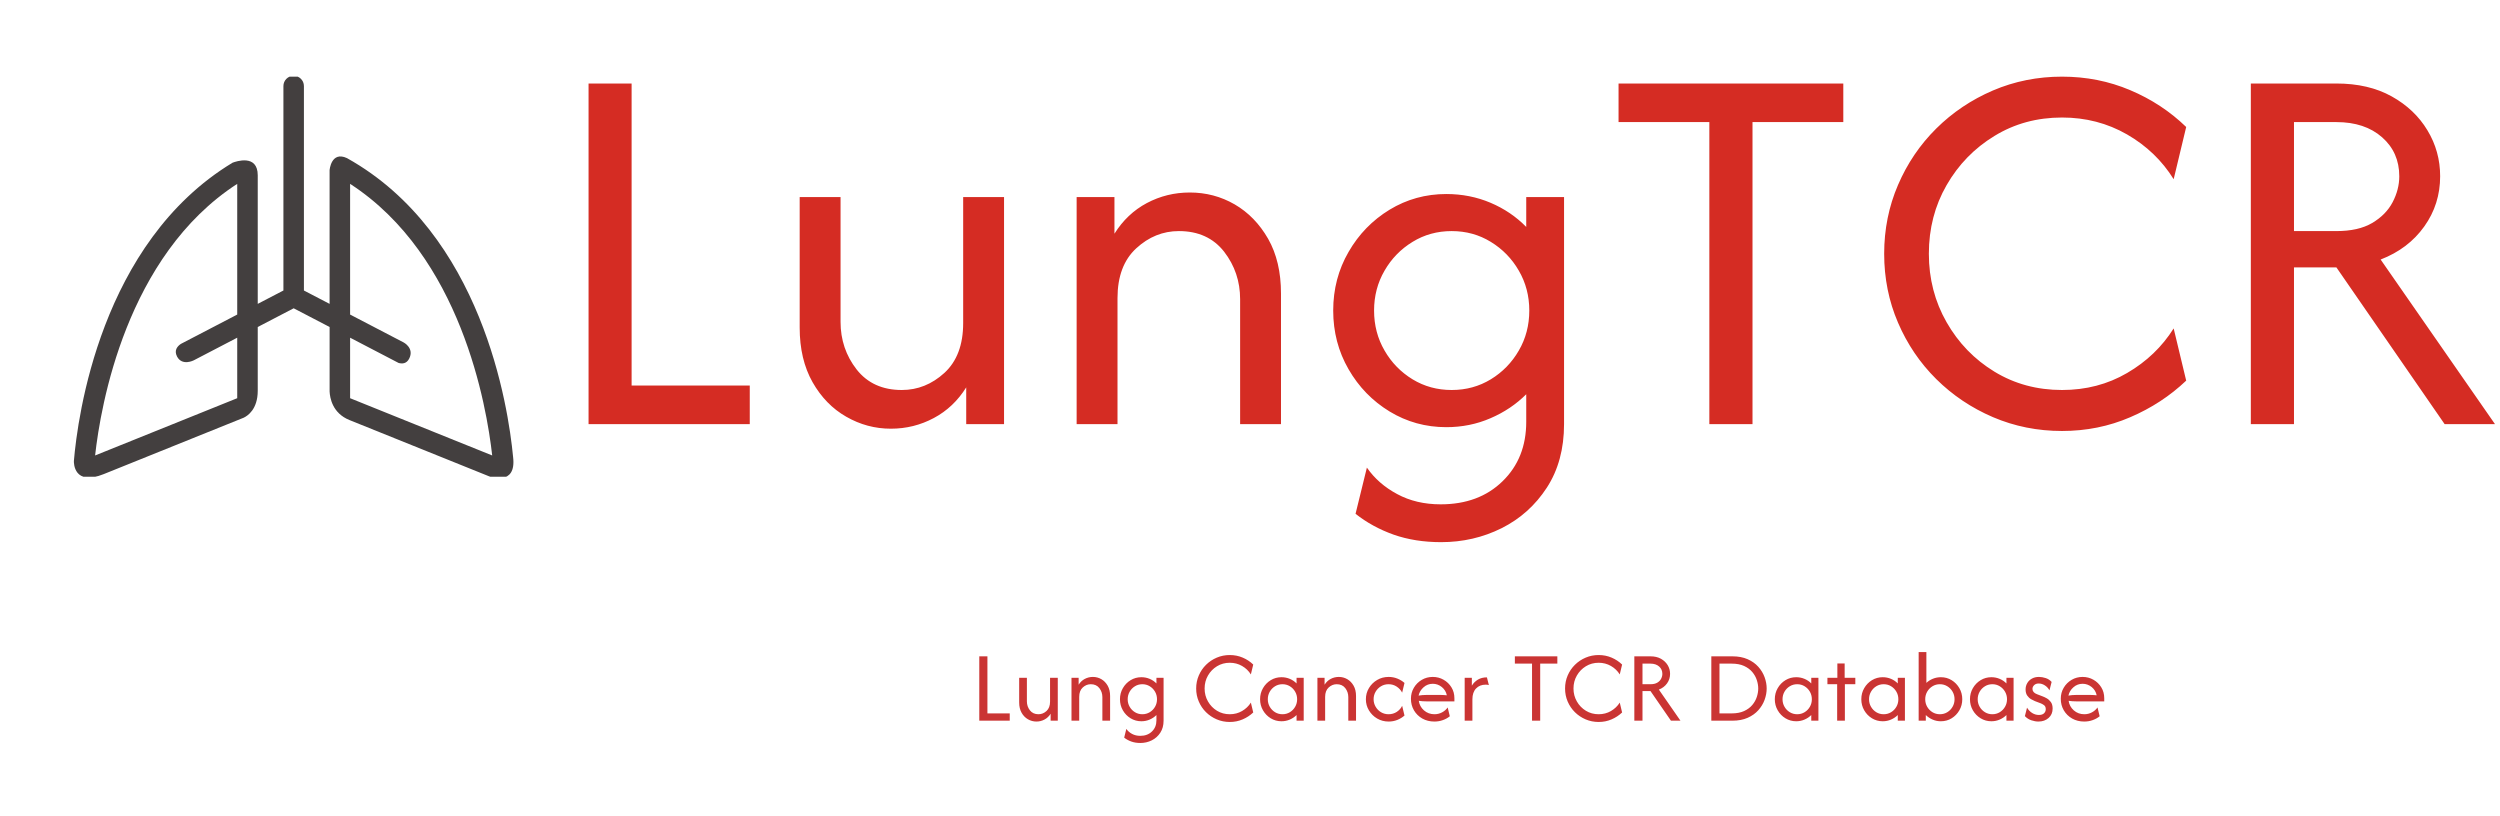 <?xml version="1.0" encoding="UTF-8"?>
<svg xmlns="http://www.w3.org/2000/svg" xmlns:xlink="http://www.w3.org/1999/xlink" width="1252pt" height="408.75pt" viewBox="0 0 1252 408.75" version="1.1">
<defs>
<clipPath id="clip1">
  <path d="M 294.676 38.383 L 1249.559 38.383 L 1249.559 271.512 L 294.676 271.512 Z M 294.676 38.383 "/>
</clipPath>
<clipPath id="clip2">
  <path d="M 490.426 326.547 L 1053.805 326.547 L 1053.805 372.086 L 490.426 372.086 Z M 490.426 326.547 "/>
</clipPath>
<clipPath id="clip3">
  <path d="M 37 38.383 L 257.125 38.383 L 257.125 238.75 L 37 238.75 Z M 37 38.383 "/>
</clipPath>
</defs>
<g id="surface1">
<g clip-path="url(#clip1)" clip-rule="nonzero">
<path style=" stroke:none;fill-rule:nonzero;fill:rgb(83.499%,17.299%,13.699%);fill-opacity:1;" d="M 375.48 212.395 L 294.75 212.395 L 294.75 41.82 L 316.309 41.82 L 316.309 193.074 L 375.48 193.074 Z M 446.168 214.688 C 438.195 214.688 430.738 212.688 423.785 208.684 C 416.836 204.719 411.215 198.949 406.922 191.383 C 402.625 183.777 400.48 174.68 400.48 164.09 L 400.48 98.695 L 420.949 98.695 L 420.949 161.195 C 420.949 170.184 423.625 178.117 428.973 184.996 C 434.359 191.871 441.91 195.312 451.625 195.312 C 459.594 195.312 466.707 192.453 472.969 186.742 C 479.227 180.992 482.355 172.676 482.355 161.797 L 482.355 98.695 L 502.824 98.695 L 502.824 212.395 L 483.883 212.395 L 483.883 194 C 479.699 200.695 474.297 205.809 467.672 209.34 C 461.012 212.906 453.844 214.688 446.168 214.688 M 559.648 212.395 L 539.18 212.395 L 539.18 98.695 L 558.117 98.695 L 558.117 117.039 C 562.305 110.34 567.707 105.23 574.332 101.699 C 580.988 98.168 588.156 96.406 595.836 96.406 C 603.953 96.406 611.449 98.387 618.324 102.355 C 625.203 106.355 630.789 112.105 635.082 119.602 C 639.375 127.137 641.523 136.27 641.523 147.004 L 641.523 212.395 L 621.055 212.395 L 621.055 149.844 C 621.055 140.891 618.379 132.957 613.031 126.043 C 607.645 119.168 600.094 115.727 590.379 115.727 C 582.41 115.727 575.293 118.602 569.035 124.352 C 562.777 130.102 559.648 138.418 559.648 149.297 Z M 721.707 271.512 C 712.973 271.512 705.043 270.254 697.91 267.746 C 690.777 265.199 684.426 261.723 678.859 257.32 L 684.535 234.176 C 688.32 239.633 693.379 244.055 699.711 247.438 C 706.043 250.859 713.301 252.57 721.488 252.57 C 734.262 252.57 744.598 248.711 752.492 241 C 760.391 233.32 764.34 223.402 764.34 211.25 L 764.34 197.441 C 759.281 202.5 753.312 206.5 746.434 209.449 C 739.559 212.434 732.188 213.926 724.328 213.926 C 713.992 213.926 704.512 211.305 695.891 206.062 C 687.301 200.824 680.461 193.781 675.367 184.941 C 670.234 176.062 667.668 166.254 667.668 155.52 C 667.668 144.785 670.234 134.996 675.367 126.152 C 680.461 117.309 687.301 110.27 695.891 105.027 C 704.512 99.789 713.992 97.168 724.328 97.168 C 732.188 97.168 739.559 98.625 746.434 101.535 C 753.312 104.445 759.281 108.484 764.34 113.652 L 764.34 98.695 L 783.277 98.695 L 783.277 212.395 C 783.277 224.77 780.402 235.375 774.656 244.219 C 768.906 253.062 761.355 259.828 752 264.523 C 742.648 269.184 732.551 271.512 721.707 271.512 M 727.004 195.312 C 734.207 195.312 740.738 193.527 746.598 189.961 C 752.492 186.359 757.168 181.555 760.625 175.551 C 764.121 169.547 765.867 162.871 765.867 155.52 C 765.867 148.203 764.121 141.547 760.625 135.543 C 757.168 129.539 752.492 124.734 746.598 121.133 C 740.738 117.527 734.207 115.727 727.004 115.727 C 719.797 115.727 713.266 117.527 707.406 121.133 C 701.512 124.734 696.836 129.539 693.379 135.543 C 689.887 141.547 688.137 148.203 688.137 155.52 C 688.137 162.871 689.887 169.547 693.379 175.551 C 696.836 181.555 701.512 186.359 707.406 189.961 C 713.266 193.527 719.797 195.312 727.004 195.312 M 856.039 61.145 L 810.57 61.145 L 810.57 41.82 L 923.125 41.82 L 923.125 61.145 L 877.656 61.145 L 877.656 212.395 L 856.039 212.395 Z M 1032.676 215.836 C 1020.41 215.836 1008.875 213.523 998.066 208.902 C 987.297 204.281 977.836 197.93 969.684 189.852 C 961.531 181.773 955.145 172.348 950.523 161.578 C 945.902 150.844 943.594 139.344 943.594 127.082 C 943.594 114.855 945.902 103.375 950.523 92.637 C 955.145 81.867 961.531 72.441 969.684 64.363 C 977.836 56.285 987.297 49.934 998.066 45.312 C 1008.875 40.691 1020.41 38.383 1032.676 38.383 C 1044.793 38.383 1056.164 40.637 1066.789 45.148 C 1077.414 49.625 1086.766 55.777 1094.844 63.598 L 1088.57 89.746 C 1082.781 80.43 1074.996 72.953 1065.207 67.312 C 1055.383 61.672 1044.539 58.852 1032.676 58.852 C 1020.156 58.852 1008.875 61.926 998.832 68.074 C 988.789 74.188 980.801 82.395 974.871 92.691 C 968.938 102.992 965.973 114.453 965.973 127.082 C 965.973 139.598 968.938 151.043 974.871 161.414 C 980.801 171.785 988.789 180.027 998.832 186.141 C 1008.875 192.254 1020.156 195.312 1032.676 195.312 C 1044.684 195.312 1055.547 192.473 1065.262 186.797 C 1075.012 181.121 1082.781 173.676 1088.57 164.473 L 1094.844 190.617 C 1086.766 198.297 1077.414 204.41 1066.789 208.957 C 1056.164 213.543 1044.793 215.836 1032.676 215.836 M 1148.828 212.395 L 1127.215 212.395 L 1127.215 41.82 L 1170.062 41.82 C 1180.797 41.82 1190.023 43.969 1197.738 48.262 C 1205.453 52.555 1211.418 58.215 1215.641 65.238 C 1219.898 72.262 1222.027 79.938 1222.027 88.273 C 1222.027 97.625 1219.371 106.012 1214.059 113.434 C 1208.746 120.895 1201.469 126.406 1192.223 129.973 L 1249.484 212.395 L 1224.266 212.395 L 1170.062 133.902 L 1148.828 133.902 Z M 1148.828 61.145 L 1148.828 115.727 L 1170.062 115.727 C 1177.414 115.727 1183.383 114.383 1187.965 111.688 C 1192.586 108.961 1196.008 105.484 1198.227 101.262 C 1200.449 97.004 1201.559 92.676 1201.559 88.273 C 1201.559 80.301 1198.684 73.789 1192.934 68.73 C 1187.184 63.672 1179.559 61.145 1170.062 61.145 Z M 1148.828 61.145 "/>
</g>
<g clip-path="url(#clip2)" clip-rule="nonzero">
<path style=" stroke:none;fill-rule:nonzero;fill:rgb(79.199%,20.399%,20%);fill-opacity:1;" d="M 505.676 360.918 L 490.426 360.918 L 490.426 328.691 L 494.5 328.691 L 494.5 357.27 L 505.676 357.27 Z M 519.031 361.352 C 517.527 361.352 516.117 360.973 514.805 360.219 C 513.492 359.469 512.43 358.379 511.617 356.949 C 510.805 355.512 510.402 353.793 510.402 351.793 L 510.402 339.438 L 514.266 339.438 L 514.266 351.246 C 514.266 352.945 514.773 354.441 515.785 355.742 C 516.801 357.039 518.227 357.691 520.062 357.691 C 521.57 357.691 522.914 357.152 524.094 356.07 C 525.277 354.984 525.867 353.414 525.867 351.359 L 525.867 339.438 L 529.734 339.438 L 529.734 360.918 L 526.156 360.918 L 526.156 357.441 C 525.367 358.707 524.348 359.676 523.094 360.34 C 521.836 361.016 520.48 361.352 519.031 361.352 M 540.469 360.918 L 536.602 360.918 L 536.602 339.438 L 540.184 339.438 L 540.184 342.902 C 540.973 341.637 541.992 340.672 543.246 340.004 C 544.504 339.34 545.855 339.004 547.309 339.004 C 548.84 339.004 550.258 339.379 551.555 340.129 C 552.855 340.887 553.91 341.973 554.723 343.387 C 555.531 344.812 555.938 346.535 555.938 348.562 L 555.938 360.918 L 552.07 360.918 L 552.07 349.102 C 552.07 347.41 551.566 345.91 550.555 344.605 C 549.539 343.305 548.113 342.656 546.277 342.656 C 544.77 342.656 543.426 343.199 542.246 344.285 C 541.062 345.371 540.469 346.941 540.469 348.996 Z M 571.086 372.086 C 569.438 372.086 567.938 371.848 566.59 371.375 C 565.242 370.895 564.043 370.238 562.992 369.406 L 564.066 365.031 C 564.781 366.062 565.734 366.898 566.93 367.539 C 568.129 368.184 569.5 368.508 571.047 368.508 C 573.457 368.508 575.41 367.781 576.902 366.32 C 578.395 364.871 579.141 362.996 579.141 360.703 L 579.141 358.094 C 578.184 359.047 577.059 359.805 575.758 360.363 C 574.461 360.926 573.066 361.207 571.582 361.207 C 569.629 361.207 567.84 360.711 566.211 359.723 C 564.586 358.73 563.293 357.402 562.332 355.73 C 561.363 354.055 560.879 352.199 560.879 350.172 C 560.879 348.145 561.363 346.297 562.332 344.625 C 563.293 342.953 564.586 341.625 566.211 340.633 C 567.84 339.645 569.629 339.148 571.582 339.148 C 573.066 339.148 574.461 339.426 575.758 339.973 C 577.059 340.523 578.184 341.289 579.141 342.266 L 579.141 339.438 L 582.719 339.438 L 582.719 360.918 C 582.719 363.254 582.176 365.258 581.09 366.93 C 580.004 368.602 578.578 369.879 576.809 370.766 C 575.043 371.645 573.137 372.086 571.086 372.086 M 572.086 357.691 C 573.449 357.691 574.684 357.355 575.789 356.68 C 576.902 356 577.785 355.094 578.441 353.957 C 579.098 352.824 579.43 351.562 579.43 350.172 C 579.43 348.793 579.098 347.535 578.441 346.398 C 577.785 345.266 576.902 344.355 575.789 343.676 C 574.684 342.996 573.449 342.656 572.086 342.656 C 570.727 342.656 569.492 342.996 568.387 343.676 C 567.273 344.355 566.387 345.266 565.734 346.398 C 565.074 347.535 564.746 348.793 564.746 350.172 C 564.746 351.562 565.074 352.824 565.734 353.957 C 566.387 355.094 567.273 356 568.387 356.68 C 569.492 357.355 570.727 357.691 572.086 357.691 M 615.871 361.566 C 613.555 361.566 611.375 361.133 609.336 360.258 C 607.293 359.387 605.504 358.188 603.961 356.66 C 602.422 355.133 601.219 353.352 600.352 351.316 C 599.48 349.289 599.043 347.117 599.043 344.801 C 599.043 342.492 599.48 340.32 600.352 338.293 C 601.219 336.258 602.422 334.477 603.961 332.953 C 605.504 331.426 607.293 330.227 609.336 329.352 C 611.375 328.48 613.555 328.043 615.871 328.043 C 618.16 328.043 620.309 328.469 622.316 329.32 C 624.324 330.168 626.094 331.328 627.617 332.809 L 626.434 337.746 C 625.34 335.988 623.863 334.574 622.008 333.508 C 620.16 332.441 618.113 331.91 615.871 331.91 C 613.508 331.91 611.375 332.492 609.48 333.652 C 607.582 334.809 606.074 336.359 604.953 338.305 C 603.832 340.25 603.27 342.414 603.27 344.801 C 603.27 347.164 603.832 349.328 604.953 351.285 C 606.074 353.246 607.582 354.805 609.48 355.957 C 611.375 357.113 613.508 357.691 615.871 357.691 C 618.141 357.691 620.191 357.156 622.027 356.082 C 623.871 355.008 625.34 353.605 626.434 351.863 L 627.617 356.805 C 626.094 358.254 624.324 359.41 622.316 360.27 C 620.309 361.137 618.16 361.566 615.871 361.566 M 641.758 361.207 C 639.797 361.207 638.004 360.711 636.383 359.723 C 634.762 358.73 633.469 357.402 632.508 355.73 C 631.535 354.055 631.051 352.199 631.051 350.172 C 631.051 348.145 631.535 346.297 632.508 344.625 C 633.469 342.953 634.762 341.625 636.383 340.633 C 638.004 339.645 639.797 339.148 641.758 339.148 C 643.234 339.148 644.625 339.426 645.934 339.973 C 647.23 340.523 648.359 341.289 649.316 342.266 L 649.316 339.438 L 652.895 339.438 L 652.895 360.918 L 649.316 360.918 L 649.316 358.094 C 648.359 359.047 647.23 359.805 645.934 360.363 C 644.625 360.926 643.234 361.207 641.758 361.207 M 642.262 357.691 C 643.621 357.691 644.855 357.355 645.965 356.68 C 647.078 356 647.961 355.094 648.613 353.957 C 649.273 352.824 649.602 351.562 649.602 350.172 C 649.602 348.793 649.273 347.535 648.613 346.398 C 647.961 345.266 647.078 344.355 645.965 343.676 C 644.855 342.996 643.621 342.656 642.262 342.656 C 640.898 342.656 639.664 342.996 638.547 343.676 C 637.441 344.355 636.559 345.266 635.898 346.398 C 635.246 347.535 634.918 348.793 634.918 350.172 C 634.918 351.562 635.246 352.824 635.898 353.957 C 636.559 355.094 637.441 356 638.547 356.68 C 639.664 357.355 640.898 357.691 642.262 357.691 M 663.629 360.918 L 659.762 360.918 L 659.762 339.438 L 663.348 339.438 L 663.348 342.902 C 664.133 341.637 665.152 340.672 666.402 340.004 C 667.66 339.34 669.02 339.004 670.477 339.004 C 672 339.004 673.414 339.379 674.715 340.129 C 676.012 340.887 677.066 341.973 677.879 343.387 C 678.691 344.812 679.098 346.535 679.098 348.562 L 679.098 360.918 L 675.23 360.918 L 675.23 349.102 C 675.23 347.41 674.723 345.91 673.715 344.605 C 672.695 343.305 671.27 342.656 669.434 342.656 C 667.93 342.656 666.582 343.199 665.402 344.285 C 664.219 345.371 663.629 346.941 663.629 348.996 Z M 695.422 361.352 C 693.324 361.352 691.414 360.848 689.695 359.848 C 687.977 358.844 686.605 357.492 685.582 355.793 C 684.551 354.102 684.035 352.23 684.035 350.172 C 684.035 348.125 684.551 346.25 685.582 344.555 C 686.605 342.863 687.977 341.516 689.695 340.512 C 691.414 339.508 693.324 339.004 695.422 339.004 C 696.973 339.004 698.43 339.281 699.793 339.832 C 701.152 340.379 702.348 341.109 703.371 342.016 L 702.195 346.883 C 701.598 345.688 700.695 344.684 699.492 343.871 C 698.285 343.062 696.914 342.656 695.391 342.656 C 694.008 342.656 692.75 342.996 691.613 343.676 C 690.48 344.355 689.578 345.266 688.914 346.398 C 688.238 347.535 687.902 348.793 687.902 350.172 C 687.902 351.535 688.238 352.789 688.914 353.938 C 689.578 355.086 690.48 356 691.613 356.68 C 692.75 357.355 694.008 357.691 695.391 357.691 C 696.914 357.691 698.285 357.297 699.492 356.516 C 700.695 355.723 701.598 354.711 702.195 353.473 L 703.371 358.34 C 702.348 359.246 701.152 359.977 699.793 360.527 C 698.43 361.078 696.973 361.352 695.422 361.352 M 718.332 361.352 C 716.094 361.352 714.082 360.848 712.301 359.848 C 710.527 358.844 709.133 357.473 708.113 355.742 C 707.105 354.016 706.598 352.086 706.598 349.957 C 706.598 347.93 707.086 346.086 708.062 344.43 C 709.039 342.773 710.359 341.453 712.023 340.469 C 713.68 339.492 715.512 339.004 717.52 339.004 C 719.5 339.004 721.309 339.477 722.953 340.418 C 724.602 341.359 725.918 342.633 726.891 344.234 C 727.875 345.836 728.367 347.648 728.367 349.68 L 728.367 351.246 L 714.332 351.246 C 713.707 351.246 713.074 351.227 712.434 351.184 C 711.789 351.137 711.152 351.062 710.527 350.969 C 710.797 352.871 711.66 354.469 713.125 355.762 C 714.598 357.047 716.348 357.691 718.375 357.691 C 719.734 357.691 721 357.383 722.168 356.762 C 723.34 356.145 724.281 355.324 724.996 354.297 L 726.066 358.703 C 725.043 359.531 723.867 360.184 722.539 360.648 C 721.223 361.117 719.82 361.352 718.332 361.352 M 710.426 348.348 C 711.715 348.133 713.02 348.027 714.332 348.027 L 721.457 348.027 C 721.98 348.027 722.5 348.047 723.016 348.078 C 723.523 348.113 724.043 348.156 724.574 348.203 C 724.234 346.531 723.398 345.156 722.066 344.066 C 720.727 342.98 719.211 342.438 717.52 342.438 C 715.773 342.438 714.242 343.02 712.93 344.184 C 711.617 345.336 710.781 346.727 710.426 348.348 M 737.379 360.918 L 733.512 360.918 L 733.512 339.438 L 737.102 339.438 L 737.102 343.379 C 737.863 342.113 738.879 341.102 740.145 340.344 C 741.41 339.598 742.91 339.223 744.648 339.223 L 745.621 343.09 C 745.164 342.945 744.641 342.871 744.043 342.871 C 742.039 342.871 740.43 343.512 739.207 344.789 C 737.988 346.07 737.379 347.887 737.379 350.246 Z M 767.242 332.344 L 758.645 332.344 L 758.645 328.691 L 779.918 328.691 L 779.918 332.344 L 771.328 332.344 L 771.328 360.918 L 767.242 360.918 Z M 800.613 361.566 C 798.297 361.566 796.117 361.133 794.074 360.258 C 792.035 359.387 790.242 358.188 788.703 356.66 C 787.164 355.133 785.957 353.352 785.082 351.316 C 784.219 349.289 783.785 347.117 783.785 344.801 C 783.785 342.492 784.219 340.32 785.082 338.293 C 785.957 336.258 787.164 334.477 788.703 332.953 C 790.242 331.426 792.035 330.227 794.074 329.352 C 796.117 328.48 798.297 328.043 800.613 328.043 C 802.902 328.043 805.051 328.469 807.059 329.32 C 809.059 330.168 810.824 331.328 812.348 332.809 L 811.172 337.746 C 810.074 335.988 808.598 334.574 806.75 333.508 C 804.898 332.441 802.855 331.91 800.613 331.91 C 798.25 331.91 796.117 332.492 794.219 333.652 C 792.324 334.809 790.812 336.359 789.691 338.305 C 788.566 340.25 788.004 342.414 788.004 344.801 C 788.004 347.164 788.566 349.328 789.691 351.285 C 790.812 353.246 792.324 354.805 794.219 355.957 C 796.117 357.113 798.25 357.691 800.613 357.691 C 802.875 357.691 804.926 357.156 806.77 356.082 C 808.605 355.008 810.074 353.605 811.172 351.863 L 812.348 356.805 C 810.824 358.254 809.059 359.41 807.059 360.27 C 805.051 361.137 802.902 361.566 800.613 361.566 M 822.559 360.918 L 818.473 360.918 L 818.473 328.691 L 826.57 328.691 C 828.598 328.691 830.34 329.098 831.797 329.91 C 833.246 330.723 834.375 331.789 835.18 333.117 C 835.977 334.445 836.375 335.895 836.375 337.469 C 836.375 339.234 835.875 340.82 834.871 342.223 C 833.867 343.633 832.496 344.672 830.758 345.348 L 841.574 360.918 L 836.809 360.918 L 826.57 346.09 L 822.559 346.09 Z M 822.559 332.344 L 822.559 342.656 L 826.57 342.656 C 827.949 342.656 829.078 342.402 829.953 341.891 C 830.824 341.375 831.469 340.719 831.879 339.922 C 832.301 339.117 832.508 338.301 832.508 337.469 C 832.508 335.965 831.965 334.734 830.879 333.777 C 829.793 332.82 828.355 332.344 826.57 332.344 Z M 867.59 360.918 L 857.031 360.918 L 857.031 328.691 L 867.59 328.691 C 870.504 328.691 873.043 329.172 875.199 330.125 C 877.359 331.082 879.145 332.348 880.555 333.922 C 881.961 335.496 883.016 337.23 883.707 339.129 C 884.402 341.027 884.75 342.918 884.75 344.801 C 884.75 346.691 884.402 348.586 883.707 350.484 C 883.016 352.379 881.961 354.117 880.555 355.691 C 879.145 357.266 877.359 358.531 875.199 359.484 C 873.043 360.441 870.504 360.918 867.59 360.918 M 861.113 332.344 L 861.113 357.27 L 867.168 357.27 C 869.648 357.27 871.734 356.879 873.426 356.102 C 875.125 355.324 876.5 354.312 877.551 353.059 C 878.598 351.809 879.352 350.453 879.82 348.996 C 880.289 347.539 880.523 346.141 880.523 344.801 C 880.523 343.469 880.289 342.07 879.82 340.613 C 879.352 339.156 878.598 337.801 877.551 336.551 C 876.5 335.301 875.125 334.285 873.426 333.508 C 871.734 332.73 869.648 332.344 867.168 332.344 Z M 899.527 361.207 C 897.574 361.207 895.785 360.711 894.156 359.723 C 892.531 358.73 891.238 357.402 890.277 355.73 C 889.309 354.055 888.824 352.199 888.824 350.172 C 888.824 348.145 889.309 346.297 890.277 344.625 C 891.238 342.953 892.531 341.625 894.156 340.633 C 895.785 339.645 897.574 339.148 899.527 339.148 C 901.012 339.148 902.406 339.426 903.703 339.973 C 905.004 340.523 906.129 341.289 907.086 342.266 L 907.086 339.438 L 910.664 339.438 L 910.664 360.918 L 907.086 360.918 L 907.086 358.094 C 906.129 359.047 905.004 359.805 903.703 360.363 C 902.406 360.926 901.012 361.207 899.527 361.207 M 900.031 357.691 C 901.395 357.691 902.629 357.355 903.734 356.68 C 904.848 356 905.73 355.094 906.387 353.957 C 907.043 352.824 907.375 351.562 907.375 350.172 C 907.375 348.793 907.043 347.535 906.387 346.398 C 905.73 345.266 904.848 344.355 903.734 343.676 C 902.629 342.996 901.395 342.656 900.031 342.656 C 898.672 342.656 897.438 342.996 896.332 343.676 C 895.219 344.355 894.332 345.266 893.68 346.398 C 893.02 347.535 892.691 348.793 892.691 350.172 C 892.691 351.562 893.02 352.824 893.68 353.957 C 894.332 355.094 895.219 356 896.332 356.68 C 897.438 357.355 898.672 357.691 900.031 357.691 M 923.914 360.918 L 920.047 360.918 L 920.047 342.656 L 915.172 342.656 L 915.172 339.438 L 920.152 339.438 L 920.152 332.27 L 923.801 332.27 L 923.801 339.438 L 929.145 339.438 L 929.145 342.656 L 923.914 342.656 Z M 942.848 361.207 C 940.895 361.207 939.105 360.711 937.477 359.723 C 935.852 358.73 934.562 357.402 933.598 355.73 C 932.629 354.055 932.145 352.199 932.145 350.172 C 932.145 348.145 932.629 346.297 933.598 344.625 C 934.562 342.953 935.852 341.625 937.477 340.633 C 939.105 339.645 940.895 339.148 942.848 339.148 C 944.332 339.148 945.727 339.426 947.023 339.973 C 948.324 340.523 949.453 341.289 950.406 342.266 L 950.406 339.438 L 953.984 339.438 L 953.984 360.918 L 950.406 360.918 L 950.406 358.094 C 949.453 359.047 948.324 359.805 947.023 360.363 C 945.727 360.926 944.332 361.207 942.848 361.207 M 943.355 357.691 C 944.715 357.691 945.949 357.355 947.055 356.68 C 948.168 356 949.055 355.094 949.707 353.957 C 950.367 352.824 950.695 351.562 950.695 350.172 C 950.695 348.793 950.367 347.535 949.707 346.398 C 949.055 345.266 948.168 344.355 947.055 343.676 C 945.949 342.996 944.715 342.656 943.355 342.656 C 941.992 342.656 940.754 342.996 939.641 343.676 C 938.535 344.355 937.656 345.266 937 346.398 C 936.34 347.535 936.012 348.793 936.012 350.172 C 936.012 351.562 936.34 352.824 937 353.957 C 937.656 355.094 938.535 356 939.641 356.68 C 940.754 357.355 941.992 357.691 943.355 357.691 M 971.992 361.207 C 970.512 361.207 969.129 360.926 967.844 360.363 C 966.551 359.805 965.418 359.047 964.441 358.094 L 964.441 360.918 L 960.863 360.918 L 960.863 326.547 L 964.73 326.547 L 964.73 341.977 C 965.68 341.094 966.777 340.402 968.02 339.902 C 969.266 339.402 970.59 339.148 971.992 339.148 C 973.977 339.148 975.773 339.645 977.383 340.633 C 978.992 341.625 980.281 342.953 981.25 344.625 C 982.219 346.297 982.703 348.145 982.703 350.172 C 982.703 352.199 982.219 354.055 981.25 355.73 C 980.281 357.402 978.992 358.73 977.383 359.723 C 975.773 360.711 973.977 361.207 971.992 361.207 M 971.496 357.691 C 972.855 357.691 974.09 357.355 975.199 356.68 C 976.312 356 977.195 355.094 977.848 353.957 C 978.508 352.824 978.836 351.562 978.836 350.172 C 978.836 348.793 978.508 347.535 977.848 346.398 C 977.195 345.266 976.312 344.355 975.199 343.676 C 974.09 342.996 972.855 342.656 971.496 342.656 C 970.133 342.656 968.898 342.996 967.781 343.676 C 966.676 344.355 965.793 345.266 965.133 346.398 C 964.48 347.535 964.152 348.793 964.152 350.172 C 964.152 351.562 964.48 352.824 965.133 353.957 C 965.793 355.094 966.676 356 967.781 356.68 C 968.898 357.355 970.133 357.691 971.496 357.691 M 997.277 361.207 C 995.316 361.207 993.527 360.711 991.902 359.723 C 990.281 358.73 988.984 357.402 988.016 355.73 C 987.047 354.055 986.562 352.199 986.562 350.172 C 986.562 348.145 987.047 346.297 988.016 344.625 C 988.984 342.953 990.281 341.625 991.902 340.633 C 993.527 339.645 995.316 339.148 997.277 339.148 C 998.754 339.148 1000.141 339.426 1001.441 339.973 C 1002.742 340.523 1003.867 341.289 1004.824 342.266 L 1004.824 339.438 L 1008.402 339.438 L 1008.402 360.918 L 1004.824 360.918 L 1004.824 358.094 C 1003.867 359.047 1002.742 359.805 1001.441 360.363 C 1000.141 360.926 998.754 361.207 997.277 361.207 M 997.77 357.691 C 999.133 357.691 1000.367 357.355 1001.473 356.68 C 1002.586 356 1003.469 355.094 1004.121 353.957 C 1004.781 352.824 1005.113 351.562 1005.113 350.172 C 1005.113 348.793 1004.781 347.535 1004.121 346.398 C 1003.469 345.266 1002.586 344.355 1001.473 343.676 C 1000.367 342.996 999.133 342.656 997.77 342.656 C 996.41 342.656 995.176 342.996 994.07 343.676 C 992.953 344.355 992.07 345.266 991.418 346.398 C 990.758 347.535 990.43 348.793 990.43 350.172 C 990.43 351.562 990.758 352.824 991.418 353.957 C 992.07 355.094 992.953 356 994.07 356.68 C 995.176 357.355 996.41 357.691 997.77 357.691 M 1020.828 361.352 C 1019.73 361.352 1018.555 361.141 1017.301 360.723 C 1016.051 360.305 1014.973 359.605 1014.062 358.629 L 1015.137 354.402 C 1015.805 355.523 1016.664 356.41 1017.715 357.07 C 1018.766 357.727 1019.887 358.051 1021.074 358.051 C 1022.223 358.051 1023.082 357.773 1023.652 357.215 C 1024.23 356.652 1024.52 355.965 1024.52 355.152 C 1024.52 354.227 1024.215 353.547 1023.602 353.113 C 1022.996 352.688 1022.453 352.387 1021.973 352.215 L 1019.074 351.113 C 1018.547 350.891 1017.914 350.574 1017.18 350.164 C 1016.434 349.742 1015.789 349.137 1015.238 348.348 C 1014.688 347.562 1014.414 346.539 1014.414 345.273 C 1014.414 344.125 1014.688 343.074 1015.238 342.121 C 1015.789 341.164 1016.566 340.406 1017.57 339.852 C 1018.574 339.285 1019.758 339.004 1021.117 339.004 C 1022.191 339.004 1023.309 339.199 1024.48 339.582 C 1025.648 339.961 1026.637 340.602 1027.449 341.512 L 1026.375 345.738 C 1025.805 344.688 1025.027 343.852 1024.047 343.234 C 1023.07 342.609 1022.055 342.293 1021.004 342.293 C 1020.027 342.293 1019.258 342.57 1018.695 343.121 C 1018.137 343.668 1017.859 344.301 1017.859 345.016 C 1017.859 345.594 1018.047 346.109 1018.426 346.562 C 1018.812 347.02 1019.387 347.387 1020.148 347.668 L 1023.047 348.781 C 1023.574 348.973 1024.223 349.281 1024.996 349.711 C 1025.77 350.141 1026.457 350.766 1027.059 351.574 C 1027.656 352.387 1027.953 353.484 1027.953 354.863 C 1027.953 356.797 1027.281 358.359 1025.934 359.559 C 1024.586 360.754 1022.883 361.352 1020.828 361.352 M 1043.773 361.352 C 1041.531 361.352 1039.52 360.848 1037.742 359.848 C 1035.965 358.844 1034.57 357.473 1033.555 355.742 C 1032.543 354.016 1032.039 352.086 1032.039 349.957 C 1032.039 347.93 1032.527 346.086 1033.504 344.43 C 1034.477 342.773 1035.797 341.453 1037.461 340.469 C 1039.117 339.492 1040.949 339.004 1042.957 339.004 C 1044.938 339.004 1046.75 339.477 1048.395 340.418 C 1050.043 341.359 1051.355 342.633 1052.332 344.234 C 1053.316 345.836 1053.805 347.648 1053.805 349.68 L 1053.805 351.246 L 1039.773 351.246 C 1039.145 351.246 1038.512 351.227 1037.863 351.184 C 1037.227 351.137 1036.594 351.062 1035.965 350.969 C 1036.234 352.871 1037.102 354.469 1038.566 355.762 C 1040.035 357.047 1041.785 357.691 1043.812 357.691 C 1045.176 357.691 1046.441 357.383 1047.609 356.762 C 1048.777 356.145 1049.719 355.324 1050.434 354.297 L 1051.508 358.703 C 1050.484 359.531 1049.309 360.184 1047.98 360.648 C 1046.66 361.117 1045.258 361.352 1043.773 361.352 M 1035.863 348.348 C 1037.156 348.133 1038.457 348.027 1039.773 348.027 L 1046.887 348.027 C 1047.418 348.027 1047.938 348.047 1048.453 348.078 C 1048.965 348.113 1049.48 348.156 1050.012 348.203 C 1049.676 346.531 1048.84 345.156 1047.508 344.066 C 1046.164 342.98 1044.648 342.438 1042.957 342.438 C 1041.211 342.438 1039.684 343.02 1038.371 344.184 C 1037.055 345.336 1036.223 346.727 1035.863 348.348 "/>
</g>
<g clip-path="url(#clip3)" clip-rule="nonzero">
<path style=" stroke:none;fill-rule:nonzero;fill:rgb(26.299%,24.699%,24.699%);fill-opacity:1;" d="M 256.949 228.777 C 254.535 203.43 241.426 116.949 173.777 79.191 C 165.801 75.484 165.059 85.246 165.059 85.246 L 165.059 152.18 L 152.203 145.484 L 152.203 43.102 C 152.203 40.266 149.902 37.965 147.066 37.965 C 144.23 37.965 141.934 40.266 141.934 43.102 L 141.934 145.484 L 129.078 152.176 L 129.078 87.812 C 129.078 77.07 118.219 80.812 116.449 81.492 C 50.277 121.52 38.848 209.008 37.004 230.848 C 36.969 231.793 36.902 243.484 51.957 237.43 L 121.27 209.5 L 121.301 209.488 L 122.008 209.203 C 123.949 208.301 129.078 205.035 129.078 195.668 L 129.078 163.762 L 147.074 154.391 L 165.066 163.762 L 165.066 196.047 C 165.215 199.238 166.473 206.918 174.996 210.355 L 245.02 238.57 C 245.207 238.645 258.816 243.746 256.949 228.777 M 118.801 157.531 L 90.625 172.203 C 89.008 173.258 86.984 175.316 88.66 178.535 C 91.207 183.422 96.926 180.508 97.051 180.445 L 118.801 169.117 L 118.801 199.418 L 47.633 228.094 C 50.375 203.316 63.156 128.117 118.801 92.074 Z M 175.332 199.422 L 175.332 169.117 L 199.617 181.766 C 201.5 182.285 203.602 182.121 204.887 179.66 C 207.648 174.359 202.156 171.504 202.156 171.504 L 175.332 157.531 L 175.332 92.078 C 230.902 128.078 243.727 203.297 246.492 228.094 Z M 175.332 199.422 "/>
</g>
</g>
</svg>
